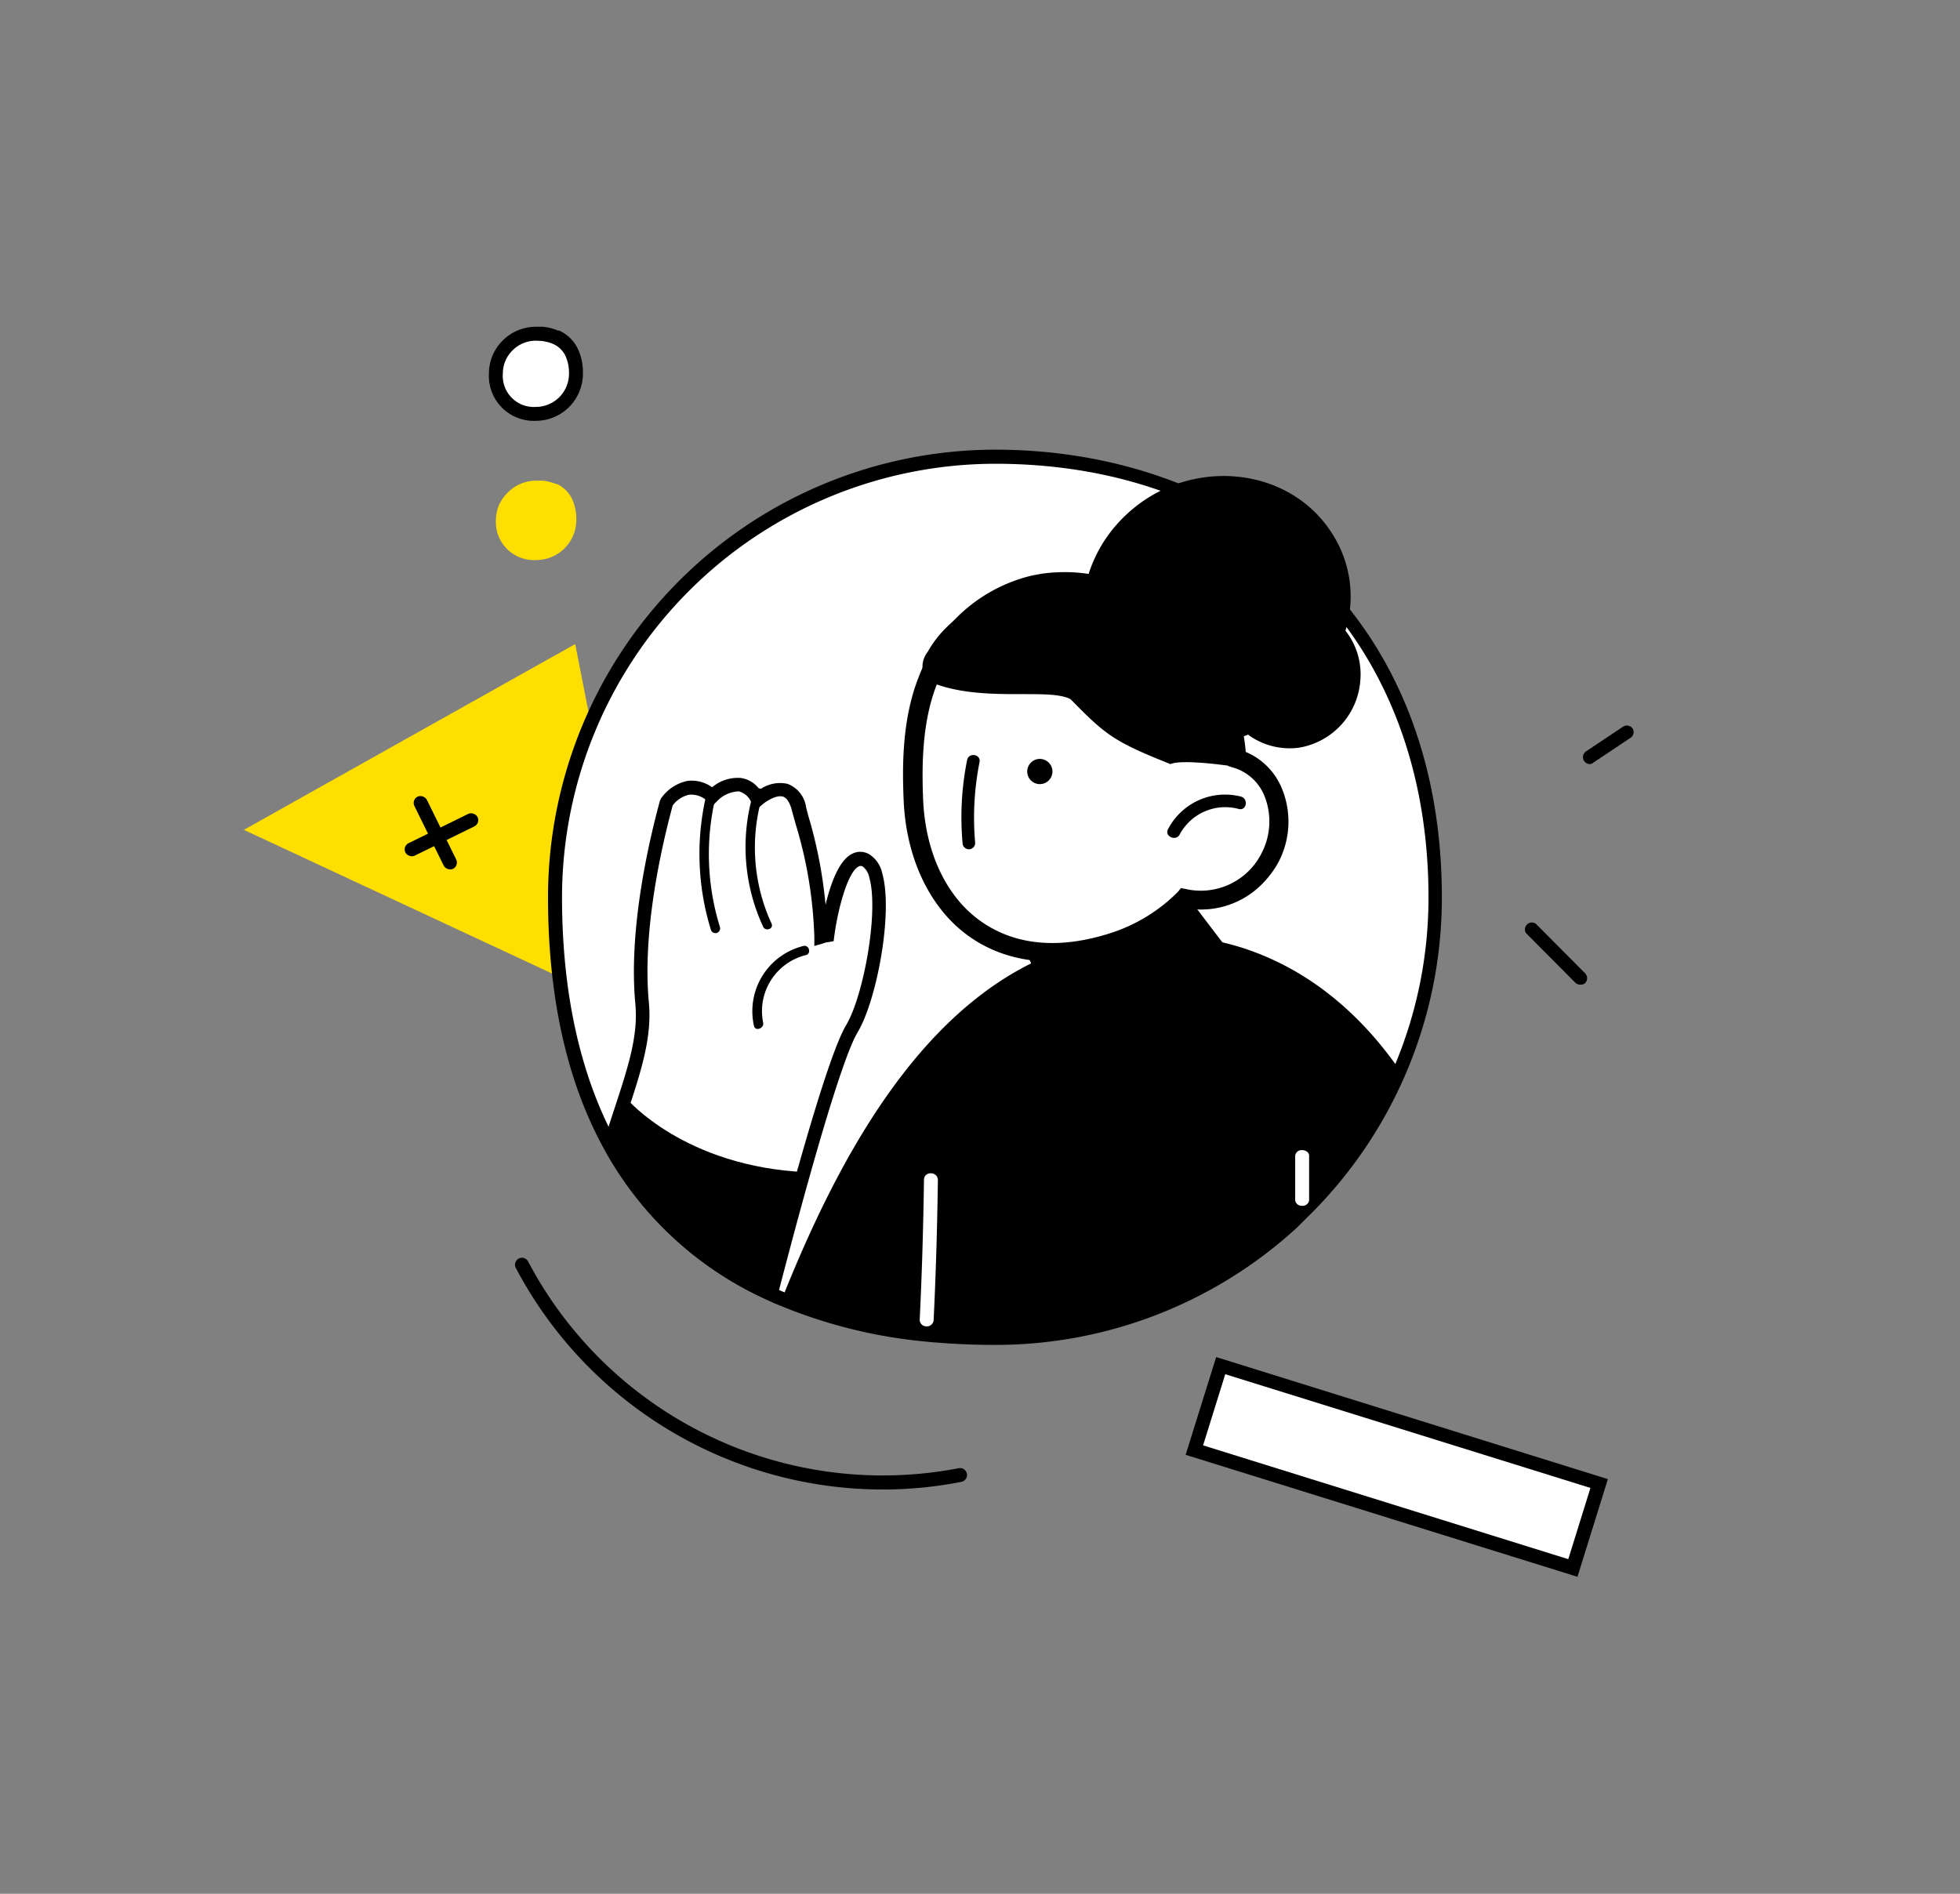 <svg id="Слой_1" data-name="Слой 1" xmlns="http://www.w3.org/2000/svg" viewBox="0 0 211.3 204.18"><rect x="0" y="0" width="211.3" height="204.18" fill="#808080" stroke="none"/><defs><style>.cls-1{fill:#ffdf00;}.cls-2{fill:#fff;}</style></defs><polygon class="cls-1" points="26.29 89.47 62.01 69.44 69.94 109.82 26.29 89.47"/><path class="cls-2" d="M53.46,40.3a4.32,4.32,0,0,1,.34-1.69,4.42,4.42,0,0,1,1-1.4l.09-.09A4.3,4.3,0,0,1,57.77,36a5.49,5.49,0,0,1,.58,0h.09a4.92,4.92,0,0,1,1.42.34l.11,0a3.43,3.43,0,0,1,1.58,1.46,5.05,5.05,0,0,1,.54,2.43,4.32,4.32,0,0,1-4.32,4.32A4.1,4.1,0,0,1,53.46,40.3Z"/><path d="M57.77,45.37a4.84,4.84,0,0,1-5.06-5.07,5,5,0,0,1,1.53-3.63l.1-.1a5.08,5.08,0,0,1,3.43-1.34c.22,0,.44,0,.65,0h.11a5.43,5.43,0,0,1,1.62.41l.13,0a4.1,4.1,0,0,1,1.92,1.78,5.78,5.78,0,0,1,.64,2.79A5.08,5.08,0,0,1,57.77,45.37Zm0-8.64a3.59,3.59,0,0,0-2.41.94l-.08.08a3.51,3.51,0,0,0-1.07,2.55,3.34,3.34,0,0,0,3.56,3.57,3.57,3.57,0,0,0,3.57-3.57,4.29,4.29,0,0,0-.45-2.07,2.69,2.69,0,0,0-1.24-1.14,4.47,4.47,0,0,0-1.28-.33Z"/><path class="cls-1" d="M53.46,56.14a4.37,4.37,0,0,1,.34-1.7,4.49,4.49,0,0,1,1-1.39l.09-.09a4.3,4.3,0,0,1,2.92-1.14l.58,0h.09a4.93,4.93,0,0,1,1.42.35l.11,0a3.38,3.38,0,0,1,1.58,1.46,5.05,5.05,0,0,1,.54,2.43,4.32,4.32,0,0,1-4.32,4.32A4.1,4.1,0,0,1,53.46,56.14Z"/><rect class="cls-2" x="129.21" y="153.36" width="42.74" height="9.54" transform="translate(53.83 -37.62) rotate(17.3)"/><path d="M170.06,170l-42.24-13.15,3.29-10.54,42.23,13.16ZM129.7,155.83l39.37,12.27,2.39-7.68-39.37-12.26Z"/><line class="cls-2" x1="45.01" y1="85.9" x2="48.83" y2="93.68"/><rect x="46.17" y="85.45" width="1.5" height="8.67" rx="0.75" transform="translate(-34.77 29.88) rotate(-26.16)"/><line class="cls-2" x1="43.7" y1="91.92" x2="51.48" y2="88.1"/><rect x="43.26" y="89.26" width="8.67" height="1.5" rx="0.75" transform="translate(-34.8 30.18) rotate(-26.15)"/><path d="M170.35,106.16a.74.74,0,0,1-.53-.22l-5.32-5.35a.75.75,0,0,1,1.07-1l5.31,5.34a.76.76,0,0,1,0,1.07A.77.77,0,0,1,170.35,106.16Z"/><path d="M171.45,82.38A.75.75,0,0,1,171,81l4-2.67a.75.75,0,0,1,1,.21.74.74,0,0,1-.21,1l-4,2.67A.75.75,0,0,1,171.45,82.38Z"/><path d="M95.18,160.59a44.76,44.76,0,0,1-39.59-23.92.75.75,0,0,1,1.33-.69,43.22,43.22,0,0,0,46.4,22.32.75.75,0,1,1,.29,1.47A43.86,43.86,0,0,1,95.18,160.59Z"/><path class="cls-2" d="M154.7,96.74a47.44,47.44,0,0,1-14.33,34c-.33.33-.67.65-1,1a47.26,47.26,0,0,1-32.09,12.52q-3.27,0-6.41-.27l-1-.1A53.18,53.18,0,0,1,84.32,140c-.4-.16-.79-.34-1.18-.52a36.91,36.91,0,0,1-17.37-16.07c-3.78-6.9-5.93-15.71-5.93-26.7a47.47,47.47,0,0,1,47.43-47.51C133.46,49.23,154.7,66.5,154.7,96.74Z"/><path d="M107.27,145c-2.19,0-4.37-.09-6.47-.27h-.11l-.91-.09A54.14,54.14,0,0,1,84,140.72c-.39-.15-.79-.34-1.18-.52a37.62,37.62,0,0,1-17.74-16.4c-4-7.29-6-16.4-6-27.06a48.27,48.27,0,0,1,48.18-48.26c13.33,0,25.43,4.48,34.05,12.62,9.25,8.72,14.13,21.05,14.13,35.64a48.16,48.16,0,0,1-14.56,34.56c-.33.33-.68.66-1,1A48.05,48.05,0,0,1,107.27,145Zm0-95A46.77,46.77,0,0,0,60.59,96.74c0,10.41,2,19.27,5.84,26.34a36.19,36.19,0,0,0,17,15.75l1.15.51A52.83,52.83,0,0,0,100,143.13l.88.09h.1c2.06.18,4.19.27,6.34.27a46.51,46.51,0,0,0,31.58-12.32c.34-.3.67-.62,1-.94A46.67,46.67,0,0,0,154,96.74C154,68.77,135.19,50,107.27,50Z"/><path d="M150.9,115.39a47.57,47.57,0,0,1-10.53,15.37c-.33.33-.67.65-1,1a47.26,47.26,0,0,1-32.09,12.52q-3.27,0-6.41-.27l-1-.1A53.18,53.18,0,0,1,84.32,140c5.76-14.45,13.82-29.32,26.25-35.83a29.64,29.64,0,0,1,15.88-3.35,30.62,30.62,0,0,1,7.52,1.38C141.85,104.75,147.29,110.18,150.9,115.39Z"/><path class="cls-2" d="M91.85,110.92c-2,3.28-6.08,18.45-8.71,28.59a36.91,36.91,0,0,1-17.37-16.07c2-6.48,3.9-10.79,3.47-15.32-.66-7.05,1-15.43,2.63-21.61,0,0,2.06-3.1,4.93-.67,0,0,3.09-3.11,4.88.34,0,0,3.4-3,4.39,1A52.39,52.39,0,0,1,88.51,101c.42-.12.69-.17.69-.17s1.25-9.55,4.16-8S94.23,106.93,91.85,110.92Z"/><path d="M83.64,140.57l-.81-.38A37.59,37.59,0,0,1,65.11,123.8l-.15-.28.09-.3q.61-1.93,1.17-3.63c1.51-4.6,2.6-7.92,2.27-11.4-.73-7.84,1.35-17.07,2.66-21.88l.1-.21a4.61,4.61,0,0,1,2.88-1.91,3.75,3.75,0,0,1,2.64.69,4.28,4.28,0,0,1,3.13-1,3,3,0,0,1,2,1.26,3.73,3.73,0,0,1,3-.63,3.14,3.14,0,0,1,2,2.51c.11.45.25,1,.41,1.51A49.45,49.45,0,0,1,89,97.55c.52-2.18,1.41-4.74,2.81-5.47a1.92,1.92,0,0,1,1.86,0,3.2,3.2,0,0,1,1.45,2.11c1.17,4.13-.56,13.57-2.66,17.1h0c-1.45,2.41-4.51,12.49-8.63,28.39ZM66.58,123.36a36.1,36.1,0,0,0,16.06,15.09c2.92-11.19,6.68-24.75,8.57-27.91s3.55-12.24,2.51-15.92a2,2,0,0,0-.7-1.19.44.44,0,0,0-.47,0c-1.2.63-2.25,4.76-2.61,7.5l-.07.54-.53.1s-.26,0-.62.15l-.93.27,0-1a46.43,46.43,0,0,0-2-12.1c-.16-.58-.31-1.09-.43-1.56s-.42-1.27-.94-1.44c-.75-.23-1.89.55-2.23.85l-.72.62L81,86.53a2,2,0,0,0-1.34-1.21,3.41,3.41,0,0,0-2.35,1.05l-.48.49-.53-.45a2.56,2.56,0,0,0-2-.73,3,3,0,0,0-1.78,1.16c-1.28,4.74-3.28,13.68-2.57,21.21.36,3.79-.83,7.41-2.34,12C67.31,121.09,67,122.19,66.58,123.36Z"/><path d="M86.57,102a7.24,7.24,0,0,0-5.29,8.59c.12.63,1.07.32,1-.3a6.22,6.22,0,0,1,4.65-7.33C87.5,102.75,87.2,101.8,86.57,102Z"/><path d="M83.18,99.58a19.6,19.6,0,0,1-.92-14c.18-.61-.79-.83-1-.22a20.43,20.43,0,0,0,1,14.53C82.49,100.46,83.44,100.17,83.18,99.58Z"/><path d="M77.61,99.94a26.55,26.55,0,0,1-.44-14.12.5.5,0,0,0-1-.22,27.71,27.71,0,0,0,.47,14.65A.5.5,0,0,0,77.61,99.94Z"/><path class="cls-2" d="M99.87,143h0a.71.71,0,0,1-.72-.71c.24-4.91.39-10,.46-15.11a.69.69,0,0,1,.76-.68.72.72,0,0,1,.74.69c-.07,5.14-.22,10.24-.46,15.16A.73.73,0,0,1,99.87,143Z"/><path class="cls-2" d="M140.37,130h0a.69.69,0,0,1-.74-.61c0-1.68,0-3.25,0-4.78a.68.68,0,0,1,.74-.61c.43,0,.75.26.76.59,0,1.55,0,3.12,0,4.82A.69.69,0,0,1,140.37,130Z"/><polygon points="128.66 97.5 132.12 102.05 114.61 111.32 109.93 101.18 128.66 97.5"/><g id="Head"><path class="cls-2" d="M113.74,62.73s0,0-.07,0c-.39,0-.77.08-1.17.14s-.82.14-1.22.23a16.17,16.17,0,0,0-10.36,8.28,15.61,15.61,0,0,0-1,2.07c-1.57,4-1.71,8.55-1.53,12.8.48,11.26,8.44,19.48,21.62,15.28a19,19,0,0,0,7.61-4.68,8.37,8.37,0,0,0,9.26-4.38c2-3.71.92-9.31-3.53-10.68a21.45,21.45,0,0,0-.46-3.3.54.54,0,0,1,0-.1C130.68,68.69,122.4,62.12,113.74,62.73Z"/><path d="M135.24,96.05A9.25,9.25,0,0,1,128,97.94a20.2,20.2,0,0,1-7.64,4.57c-6.15,1.95-11.61,1.43-15.81-1.5s-6.86-8.34-7.13-14.72c-.17-3.84-.14-8.81,1.59-13.22a16.84,16.84,0,0,1,1-2.19,17.06,17.06,0,0,1,11-8.77c.4-.09.81-.17,1.22-.24s.9-.11,1.31-.15h.15c9.22-.61,17.88,6.45,20.15,16.45a19.43,19.43,0,0,1,.46,2.9,7.23,7.23,0,0,1,3.92,4A9.38,9.38,0,0,1,137.8,93,10.42,10.42,0,0,1,135.24,96.05Zm-7.93-.3.53.1A7.33,7.33,0,0,0,136,92a7.42,7.42,0,0,0,.35-6.1,5.22,5.22,0,0,0-3.29-3.11l-.68-.21,0-.7a19.27,19.27,0,0,0-.42-3.07l0-.15c-2.06-9.07-9.84-15.46-18.09-14.88h-.15l-1,.12c-.39.07-.77.13-1.13.21a15.12,15.12,0,0,0-9.69,7.78,14.91,14.91,0,0,0-.92,1.94c-1.59,4.06-1.61,8.76-1.46,12.39.25,5.74,2.53,10.53,6.27,13.14s8.5,3,14,1.22a18,18,0,0,0,7.2-4.43Z"/><circle cx="112.1" cy="83.18" r="1.36"/><path d="M103.78,91a31.24,31.24,0,0,1,.48-9.05c.17-.86,1.51-.64,1.34.22a30.66,30.66,0,0,0-.47,8.71A.68.68,0,0,1,103.78,91Z"/><path d="M125.92,89.4a6.93,6.93,0,0,1,7.85-3.52c.85.22.63,1.56-.22,1.34A5.57,5.57,0,0,0,127.16,90C126.75,90.72,125.51,90.17,125.92,89.4Z"/><path d="M133.65,81.79a7.35,7.35,0,0,1-1.25.76s-5-.72-6.22-.17c-6.14-2.44-7-3.16-10.77-7-2.48-1.3-9.91.51-15.46-2A2.52,2.52,0,0,1,100,70.3c2.26-4.07,6.72-6.17,11.26-7.2.4-.09.81-.16,1.22-.23s.78-.1,1.17-.14c0,0,0,0,.07,0C122.92,62,134.11,68.17,133.65,81.79Z"/><path d="M122.86,54.29c-7.39,5.46-8,15.35-3,22.54a5.28,5.28,0,0,0,3.7,2.37c3.18,1.64,7.28,1.49,11,0l.09.08a7.56,7.56,0,0,0,5.46,1.32,7.93,7.93,0,0,0,6.54-7.22A7.57,7.57,0,0,0,145.05,68,12.5,12.5,0,0,0,144,58.17C139.74,50.59,129.61,49.31,122.86,54.29Z"/></g><path d="M67.61,118.51s6.22,7.32,19.4,7.87l-4.18,13.81S73.2,134.74,68.73,129c-1-1.22-3.62-5.21-3.62-5.21Z"/></svg>